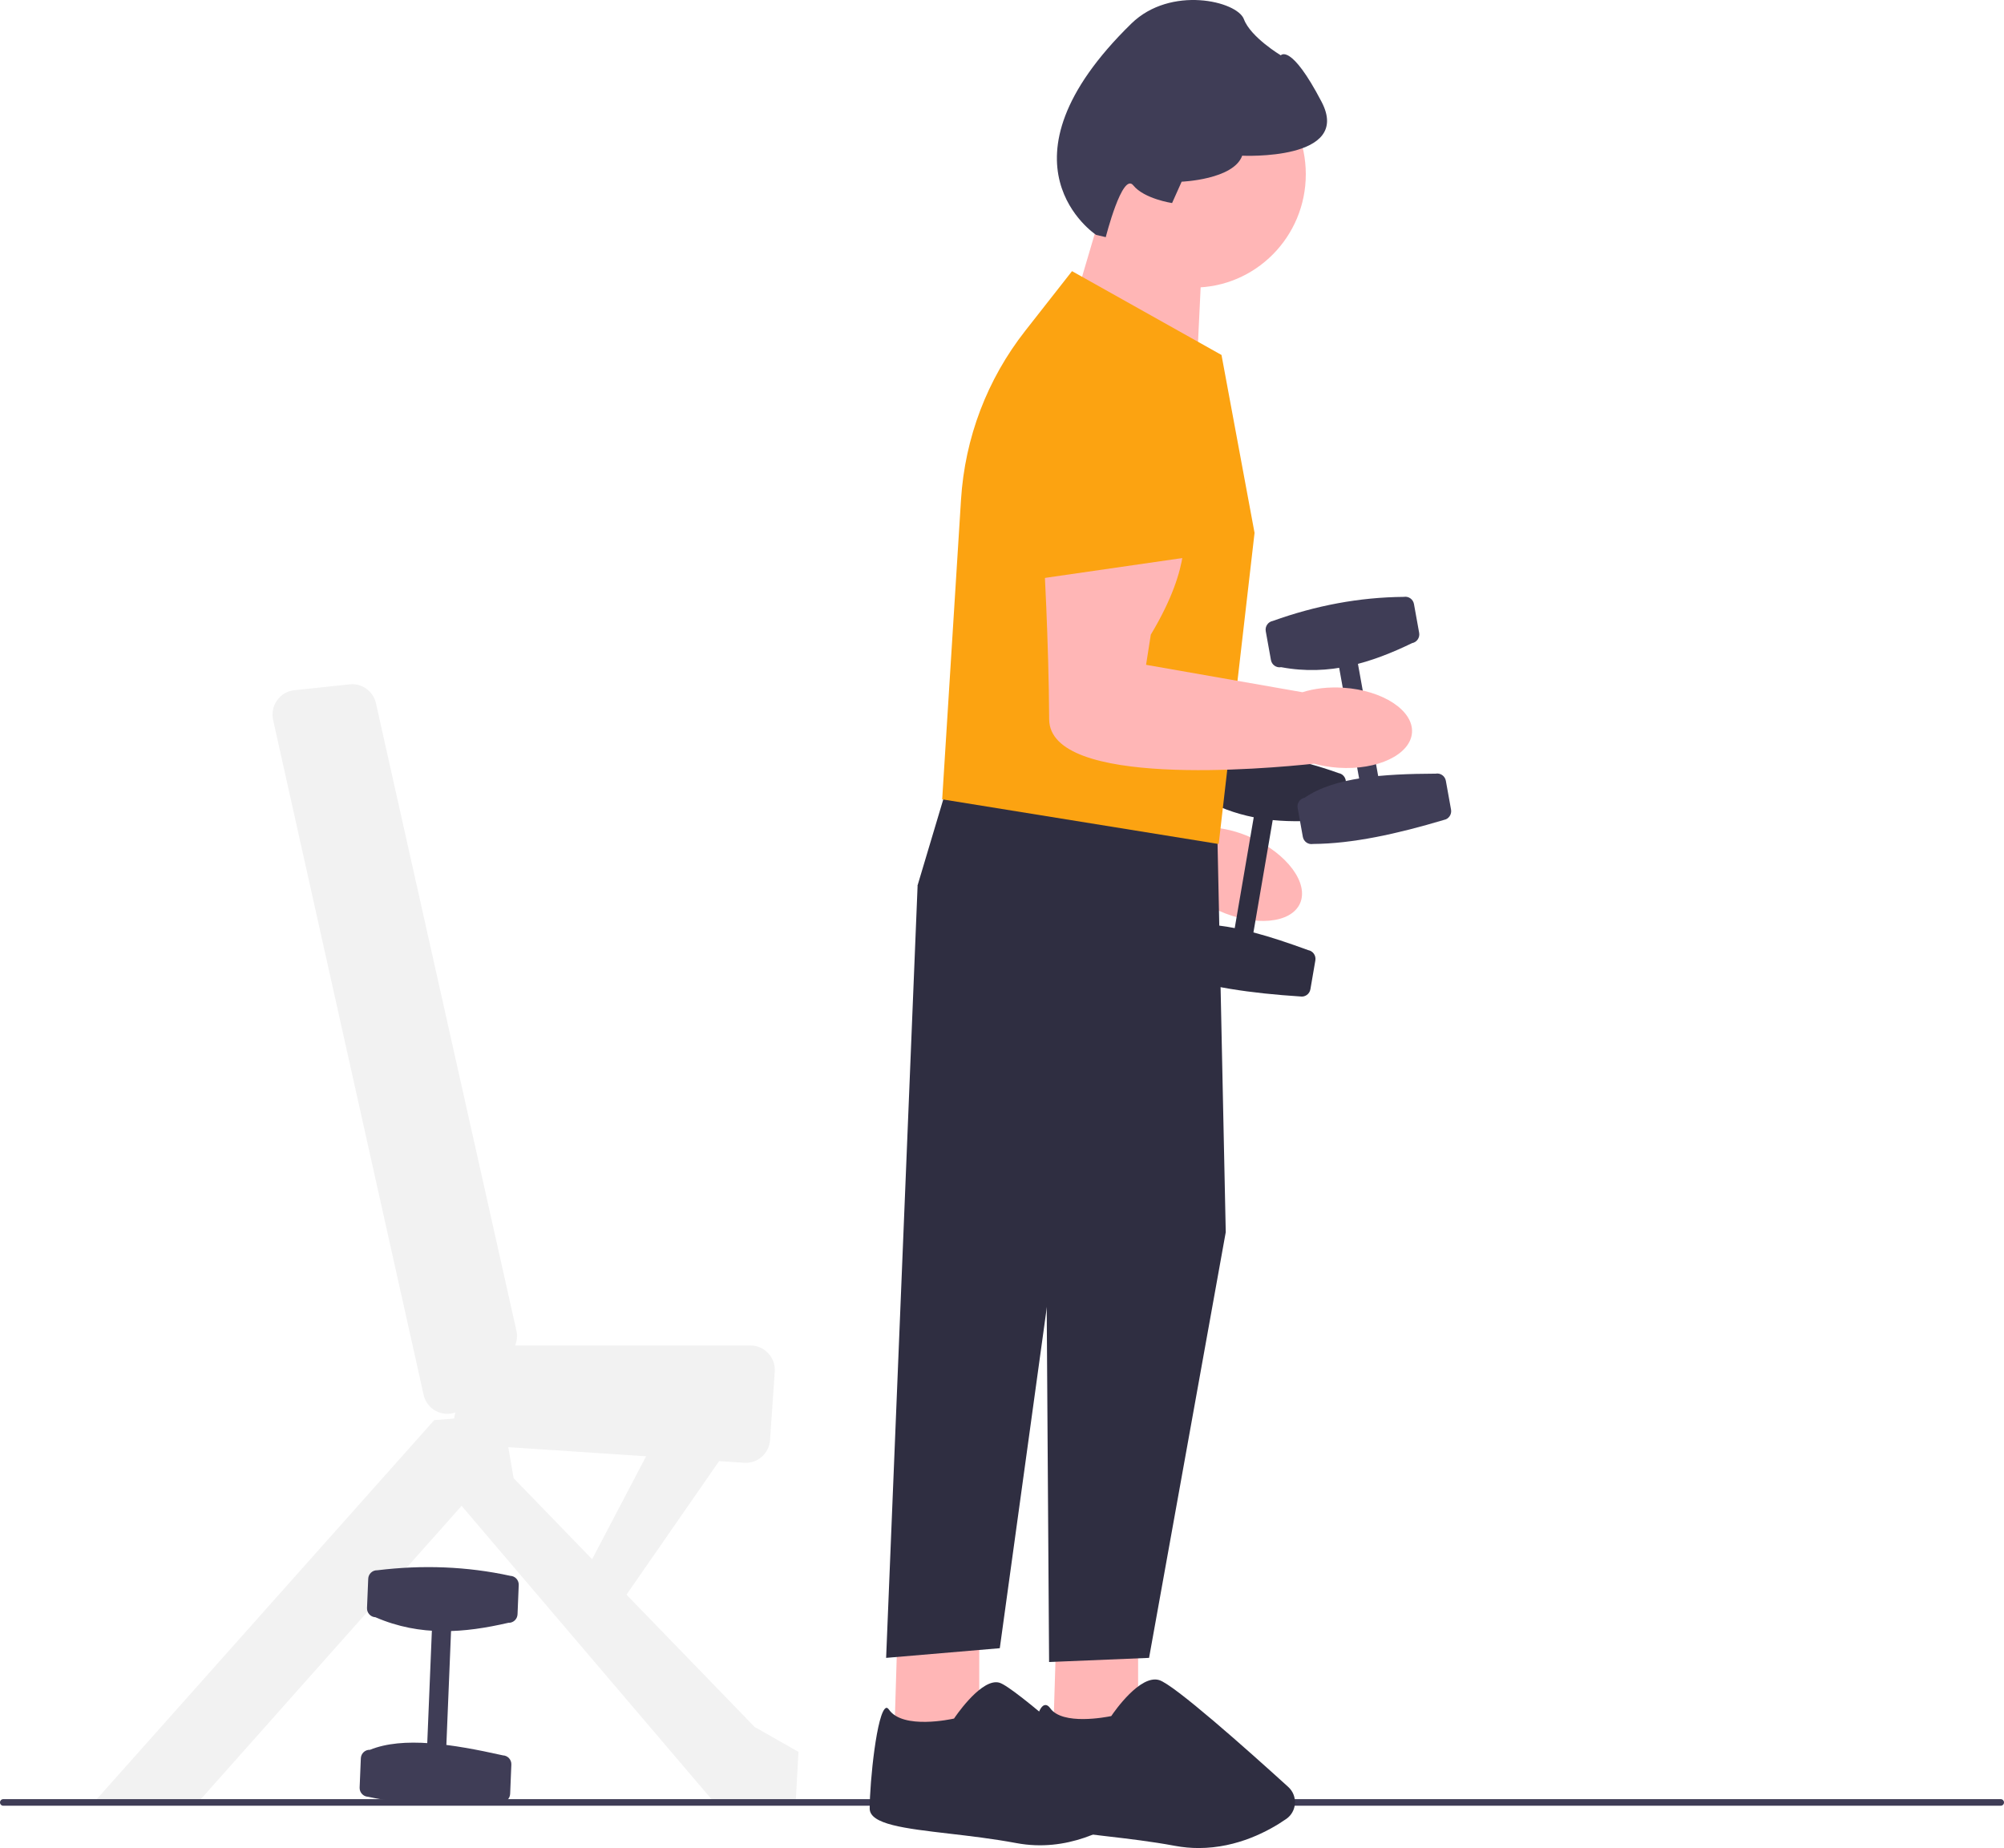 <svg width="218" height="201" viewBox="0 0 218 201" fill="none" xmlns="http://www.w3.org/2000/svg">
<g clip-path="url(#clip0_476_848)">
<path d="M125.544 68.763C125.544 68.763 125.455 72.67 118.378 78.382L116.776 81.283L131.729 89.992C133.076 90.055 134.588 90.414 136.096 91.089C140.006 92.841 142.391 96.045 141.423 98.246C140.455 100.446 136.5 100.81 132.59 99.058C131.735 98.675 130.952 98.223 130.262 97.726C125.136 96.43 102.334 90.232 104.857 83.18C107.698 75.242 110.477 65.96 110.477 65.96L125.544 68.763L125.544 68.763V68.763Z" fill="#FFB6B6"/>
<path d="M113.135 54.444C114.032 51.461 116.189 49.077 119.051 47.903C121.913 46.73 125.105 46.922 127.813 48.425C130.437 49.886 132.284 52.423 132.88 55.386C133.476 58.35 132.756 61.413 130.905 63.79L124.667 71.799L108.927 68.425L113.135 54.444V54.444Z" fill="#6C63FF"/>
<path d="M145.615 84.086C141.071 82.449 136.309 81.641 131.347 81.593C130.829 81.503 130.335 81.855 130.245 82.377L129.706 85.517C129.617 86.04 129.965 86.539 130.483 86.63C132.418 87.789 134.389 88.492 136.385 88.888L134.316 100.944C131.993 100.488 129.86 100.379 128.043 100.85C127.525 100.759 127.03 101.111 126.941 101.634L126.402 104.774C126.312 105.296 126.661 105.796 127.179 105.886C131.226 107.358 136.149 108.038 141.446 108.379C141.965 108.469 142.459 108.118 142.549 107.595L143.088 104.455C143.177 103.932 142.829 103.433 142.311 103.342C140.267 102.595 138.262 101.916 136.352 101.413L138.449 89.195C140.531 89.401 142.636 89.326 144.751 89.122C145.268 89.213 145.763 88.861 145.853 88.338L146.392 85.199C146.482 84.676 146.133 84.177 145.615 84.086V84.086Z" fill="#2F2E41"/>
<path d="M82.093 187.834L68.15 173.443L78.227 158.916L80.959 159.097C82.41 159.193 83.665 158.087 83.766 156.624L84.28 149.192C84.386 147.651 83.177 146.342 81.646 146.342H56.035C56.243 145.839 56.298 145.278 56.177 144.733L40.898 76.494C40.603 75.177 39.377 74.29 38.046 74.432L32.01 75.073C30.438 75.24 29.363 76.752 29.71 78.308L46.081 151.699C46.45 153.354 48.142 154.126 49.545 153.623C49.467 153.841 49.422 154.063 49.404 154.285L47.233 154.46L10.288 195.951H21.61L50.213 163.781L77.624 195.951H86.562L86.86 190.539L82.093 187.834ZM55.292 157.399L70.286 158.391L64.413 169.587L55.874 160.774L55.292 157.399Z" fill="#F2F2F2"/>
<path d="M0 196.04C0 196.239 0.158 196.398 0.355 196.398H217.645C217.842 196.398 218 196.239 218 196.04C218 195.842 217.842 195.683 217.645 195.683H0.355C0.158 195.683 0 195.842 0 196.04Z" fill="#3F3D56"/>
<path d="M129.832 31.277C136.578 31.277 142.048 25.758 142.048 18.95C142.048 12.142 136.578 6.623 129.832 6.623C123.085 6.623 117.616 12.142 117.616 18.95C117.616 25.758 123.085 31.277 129.832 31.277Z" fill="#FFB6B6"/>
<path d="M106.525 176.108V188.435L97.289 188.736L97.673 176.108H106.525Z" fill="#FFB6B6"/>
<path d="M103.818 186.865L103.785 186.915L103.727 186.928C103.504 186.978 98.25 188.127 96.72 185.967C96.599 185.796 96.494 185.725 96.403 185.753C95.404 186.076 94.607 193.78 94.607 196.703C94.607 198.426 98.416 198.869 103.238 199.431C105.491 199.693 108.044 199.991 110.574 200.464C116.074 201.492 120.607 198.948 122.82 197.34C123.211 197.056 123.451 196.614 123.477 196.127C123.504 195.639 123.312 195.171 122.952 194.843C120.034 192.191 110.385 183.498 108.718 183.017C108.6 182.983 108.478 182.967 108.353 182.967C106.418 182.967 103.846 186.823 103.818 186.865Z" fill="#2F2E41"/>
<path d="M123.806 176.108V188.435L114.57 188.736L114.954 176.108H123.806Z" fill="#FFB6B6"/>
<path d="M127.53 87.864L132.446 91.622L133.34 134.015L124.998 180.317L114.123 180.768L113.825 136.571L99.821 96.282L102.652 86.811L127.53 87.864Z" fill="#2F2E41"/>
<path d="M104.588 95.08L99.821 96.282L96.395 180.317L108.76 179.265L116.953 119.884L104.588 95.08Z" fill="#2F2E41"/>
<path d="M127.801 200.759C125.281 200.289 122.733 199.992 120.485 199.73C115.321 199.128 111.59 198.694 111.59 196.703C111.59 195.194 112.167 185.928 113.594 185.467C113.751 185.416 113.989 185.433 114.244 185.792C115.579 187.678 120.309 186.766 120.886 186.647C121.243 186.118 124.015 182.131 126.082 182.728C127.676 183.188 135.573 190.208 140.138 194.353C140.645 194.813 140.91 195.471 140.866 196.158C140.822 196.839 140.478 197.45 139.922 197.835C138.083 199.11 134.639 201 130.4 201C129.563 201 128.694 200.927 127.801 200.759Z" fill="#2F2E41"/>
<path d="M116.467 34.316L119.137 25.267L130.754 28.238L130.283 38.057L116.467 34.316Z" fill="#FFB6B6"/>
<path d="M102.624 86.959L102.494 86.935L104.541 54.349C104.964 47.618 107.38 41.266 111.529 35.978L116.617 29.492L132.817 38.574L132.878 38.608L136.466 57.92L136.473 57.956L132.589 91.665L132.551 91.794L102.624 86.959Z" fill="#FCA311"/>
<path d="M119.242 25.549L120.288 25.793C120.288 25.793 122.09 18.681 123.278 20.157C124.466 21.633 127.501 22.085 127.501 22.085L128.543 19.761C128.543 19.761 134.192 19.54 135.129 16.934C135.129 16.934 147.126 17.512 143.767 11.078C140.408 4.644 139.33 6.018 139.33 6.018C139.33 6.018 136.048 4.053 135.313 2.084C134.577 0.115 127.339 -1.603 123.073 2.563C107.442 17.827 119.242 25.549 119.242 25.549V25.549L119.242 25.549Z" fill="#3F3D56"/>
<path d="M147.595 71.511L145.543 71.888L147.891 84.903L149.943 84.526L147.595 71.511Z" fill="#3F3D56"/>
<path d="M141.928 86.763C145.133 84.538 150.454 84.168 156.173 84.146C156.691 84.051 157.189 84.398 157.283 84.921L157.848 88.055C157.942 88.577 157.598 89.08 157.081 89.175C151.991 90.695 147.137 91.767 142.835 91.792C142.318 91.887 141.82 91.539 141.726 91.017L141.161 87.882C141.066 87.361 141.411 86.858 141.928 86.763H141.928Z" fill="#3F3D56"/>
<path d="M138.459 67.536C143.134 65.857 147.88 64.96 152.704 64.919C153.222 64.824 153.72 65.171 153.814 65.694L154.379 68.828C154.473 69.35 154.129 69.853 153.612 69.948C149.209 72.074 144.629 73.554 139.366 72.565C138.849 72.66 138.351 72.312 138.257 71.79L137.692 68.655C137.597 68.133 137.942 67.631 138.459 67.536H138.459Z" fill="#3F3D56"/>
<path d="M128.633 57.507C128.633 57.507 129.882 61.207 125.187 69.028L124.673 72.308L141.683 75.289C142.969 74.88 144.512 74.692 146.158 74.802C150.427 75.088 153.759 77.267 153.601 79.67C153.443 82.072 149.854 83.788 145.585 83.502C144.652 83.439 143.763 83.286 142.945 83.06C137.691 83.624 114.168 85.728 114.131 78.231C114.089 69.791 113.531 60.112 113.531 60.112L128.633 57.507L128.633 57.507V57.507Z" fill="#FFB6B6"/>
<path d="M112.096 48.376C111.921 45.263 113.132 42.276 115.419 40.179C117.706 38.083 120.768 37.155 123.823 37.625C126.785 38.084 129.384 39.825 130.956 42.4C132.527 44.975 132.896 48.101 131.969 50.976L128.845 60.663L112.916 62.964L112.096 48.376Z" fill="#FCA311"/>
<path d="M47.011 176.606L46.468 189.824L48.552 189.911L49.095 176.693L47.011 176.606Z" fill="#3F3D56"/>
<path d="M40.245 190.316C43.856 188.855 49.128 189.674 54.712 190.921C55.238 190.943 55.648 191.393 55.626 191.923L55.495 195.106C55.473 195.637 55.028 196.05 54.502 196.028C49.206 196.383 44.237 196.353 40.035 195.423C39.51 195.401 39.1 194.951 39.122 194.421L39.253 191.237C39.275 190.707 39.72 190.294 40.245 190.316Z" fill="#3F3D56"/>
<path d="M41.048 170.789C45.974 170.188 50.8 170.366 55.515 171.395C56.041 171.417 56.45 171.866 56.429 172.397L56.298 175.58C56.276 176.11 55.831 176.524 55.305 176.502C50.547 177.6 45.756 178.028 40.838 175.896C40.313 175.874 39.903 175.425 39.925 174.895L40.056 171.711C40.077 171.181 40.523 170.767 41.048 170.789Z" fill="#3F3D56"/>
</g>
<defs>
<clipPath id="clip0_476_848">
<rect width="218" height="201" fill="white"/>
</clipPath>
</defs>
</svg>
